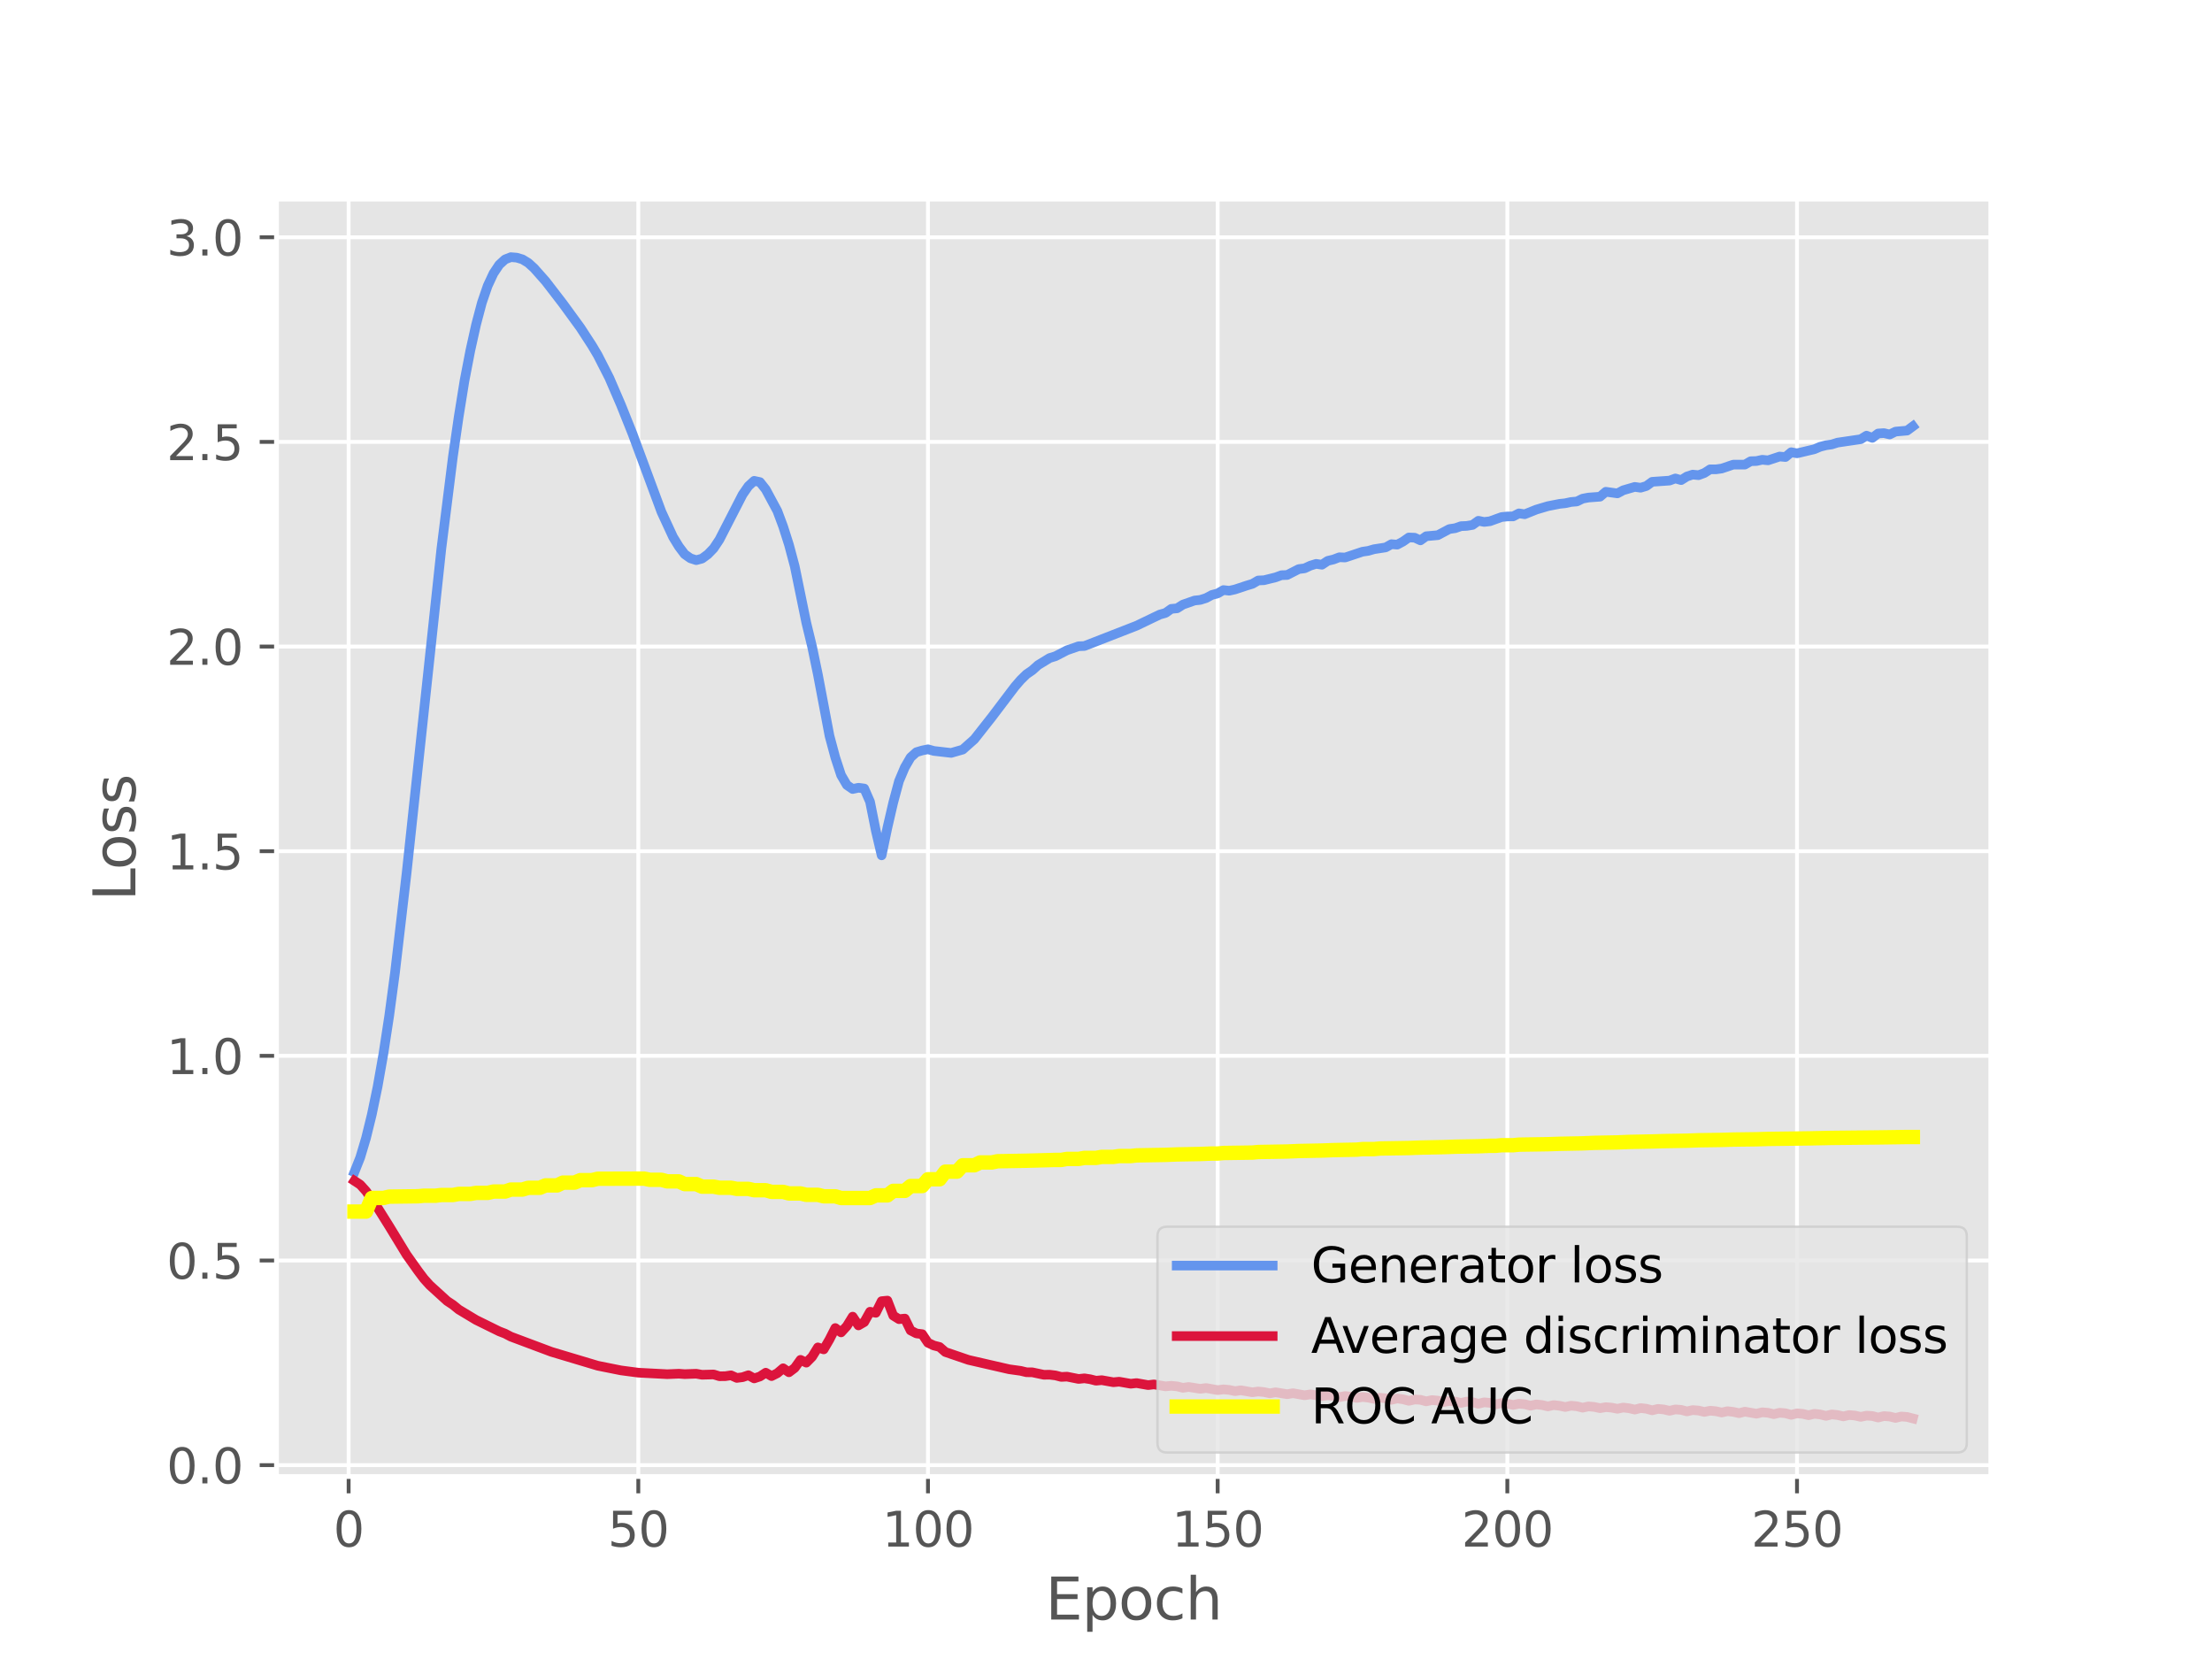 <?xml version="1.0" encoding="utf-8" standalone="no"?>
<!DOCTYPE svg PUBLIC "-//W3C//DTD SVG 1.1//EN"
  "http://www.w3.org/Graphics/SVG/1.1/DTD/svg11.dtd">
<svg xmlns:xlink="http://www.w3.org/1999/xlink" width="460.8pt" height="345.6pt" viewBox="0 0 460.8 345.6" xmlns="http://www.w3.org/2000/svg" version="1.1">
 <defs>
  <style type="text/css">*{stroke-linejoin: round; stroke-linecap: butt}</style>
 </defs>
 <g id="figure_1">
  <g id="patch_1">
   <path d="M 0 345.6 
L 460.8 345.6 
L 460.8 0 
L 0 0 
z
" style="fill: #ffffff"/>
  </g>
  <g id="axes_1">
   <g id="patch_2">
    <path d="M 57.6 307.584 
L 414.72 307.584 
L 414.72 41.472 
L 57.6 41.472 
z
" style="fill: #e5e5e5"/>
   </g>
   <g id="matplotlib.axis_1">
    <g id="xtick_1">
     <g id="line2d_1">
      <path d="M 72.626 307.584 
L 72.626 41.472 
" clip-path="url(#p7ffa94b5bb)" style="fill: none; stroke: #ffffff; stroke-width: 0.8; stroke-linecap: square"/>
     </g>
     <g id="line2d_2">
      <defs>
       <path id="mab9a158ca7" d="M 0 0 
L 0 3.5 
" style="stroke: #555555; stroke-width: 0.8"/>
      </defs>
      <g>
       <use xlink:href="#mab9a158ca7" x="72.626" y="307.584" style="fill: #555555; stroke: #555555; stroke-width: 0.8"/>
      </g>
     </g>
     <g id="text_1">
      <!-- 0 -->
      <g style="fill: #555555" transform="translate(69.445 322.182) scale(0.1 -0.1)">
       <defs>
        <path id="DejaVuSans-30" d="M 2034 4250 
Q 1547 4250 1301 3770 
Q 1056 3291 1056 2328 
Q 1056 1369 1301 889 
Q 1547 409 2034 409 
Q 2525 409 2770 889 
Q 3016 1369 3016 2328 
Q 3016 3291 2770 3770 
Q 2525 4250 2034 4250 
z
M 2034 4750 
Q 2819 4750 3233 4129 
Q 3647 3509 3647 2328 
Q 3647 1150 3233 529 
Q 2819 -91 2034 -91 
Q 1250 -91 836 529 
Q 422 1150 422 2328 
Q 422 3509 836 4129 
Q 1250 4750 2034 4750 
z
" transform="scale(0.016)"/>
       </defs>
       <use xlink:href="#DejaVuSans-30"/>
      </g>
     </g>
    </g>
    <g id="xtick_2">
     <g id="line2d_3">
      <path d="M 132.971 307.584 
L 132.971 41.472 
" clip-path="url(#p7ffa94b5bb)" style="fill: none; stroke: #ffffff; stroke-width: 0.8; stroke-linecap: square"/>
     </g>
     <g id="line2d_4">
      <g>
       <use xlink:href="#mab9a158ca7" x="132.971" y="307.584" style="fill: #555555; stroke: #555555; stroke-width: 0.8"/>
      </g>
     </g>
     <g id="text_2">
      <!-- 50 -->
      <g style="fill: #555555" transform="translate(126.608 322.182) scale(0.1 -0.1)">
       <defs>
        <path id="DejaVuSans-35" d="M 691 4666 
L 3169 4666 
L 3169 4134 
L 1269 4134 
L 1269 2991 
Q 1406 3038 1543 3061 
Q 1681 3084 1819 3084 
Q 2600 3084 3056 2656 
Q 3513 2228 3513 1497 
Q 3513 744 3044 326 
Q 2575 -91 1722 -91 
Q 1428 -91 1123 -41 
Q 819 9 494 109 
L 494 744 
Q 775 591 1075 516 
Q 1375 441 1709 441 
Q 2250 441 2565 725 
Q 2881 1009 2881 1497 
Q 2881 1984 2565 2268 
Q 2250 2553 1709 2553 
Q 1456 2553 1204 2497 
Q 953 2441 691 2322 
L 691 4666 
z
" transform="scale(0.016)"/>
       </defs>
       <use xlink:href="#DejaVuSans-35"/>
       <use xlink:href="#DejaVuSans-30" x="63.623"/>
      </g>
     </g>
    </g>
    <g id="xtick_3">
     <g id="line2d_5">
      <path d="M 193.315 307.584 
L 193.315 41.472 
" clip-path="url(#p7ffa94b5bb)" style="fill: none; stroke: #ffffff; stroke-width: 0.8; stroke-linecap: square"/>
     </g>
     <g id="line2d_6">
      <g>
       <use xlink:href="#mab9a158ca7" x="193.315" y="307.584" style="fill: #555555; stroke: #555555; stroke-width: 0.8"/>
      </g>
     </g>
     <g id="text_3">
      <!-- 100 -->
      <g style="fill: #555555" transform="translate(183.772 322.182) scale(0.1 -0.1)">
       <defs>
        <path id="DejaVuSans-31" d="M 794 531 
L 1825 531 
L 1825 4091 
L 703 3866 
L 703 4441 
L 1819 4666 
L 2450 4666 
L 2450 531 
L 3481 531 
L 3481 0 
L 794 0 
L 794 531 
z
" transform="scale(0.016)"/>
       </defs>
       <use xlink:href="#DejaVuSans-31"/>
       <use xlink:href="#DejaVuSans-30" x="63.623"/>
       <use xlink:href="#DejaVuSans-30" x="127.246"/>
      </g>
     </g>
    </g>
    <g id="xtick_4">
     <g id="line2d_7">
      <path d="M 253.66 307.584 
L 253.66 41.472 
" clip-path="url(#p7ffa94b5bb)" style="fill: none; stroke: #ffffff; stroke-width: 0.8; stroke-linecap: square"/>
     </g>
     <g id="line2d_8">
      <g>
       <use xlink:href="#mab9a158ca7" x="253.66" y="307.584" style="fill: #555555; stroke: #555555; stroke-width: 0.8"/>
      </g>
     </g>
     <g id="text_4">
      <!-- 150 -->
      <g style="fill: #555555" transform="translate(244.116 322.182) scale(0.1 -0.1)">
       <use xlink:href="#DejaVuSans-31"/>
       <use xlink:href="#DejaVuSans-35" x="63.623"/>
       <use xlink:href="#DejaVuSans-30" x="127.246"/>
      </g>
     </g>
    </g>
    <g id="xtick_5">
     <g id="line2d_9">
      <path d="M 314.005 307.584 
L 314.005 41.472 
" clip-path="url(#p7ffa94b5bb)" style="fill: none; stroke: #ffffff; stroke-width: 0.8; stroke-linecap: square"/>
     </g>
     <g id="line2d_10">
      <g>
       <use xlink:href="#mab9a158ca7" x="314.005" y="307.584" style="fill: #555555; stroke: #555555; stroke-width: 0.8"/>
      </g>
     </g>
     <g id="text_5">
      <!-- 200 -->
      <g style="fill: #555555" transform="translate(304.461 322.182) scale(0.1 -0.1)">
       <defs>
        <path id="DejaVuSans-32" d="M 1228 531 
L 3431 531 
L 3431 0 
L 469 0 
L 469 531 
Q 828 903 1448 1529 
Q 2069 2156 2228 2338 
Q 2531 2678 2651 2914 
Q 2772 3150 2772 3378 
Q 2772 3750 2511 3984 
Q 2250 4219 1831 4219 
Q 1534 4219 1204 4116 
Q 875 4013 500 3803 
L 500 4441 
Q 881 4594 1212 4672 
Q 1544 4750 1819 4750 
Q 2544 4750 2975 4387 
Q 3406 4025 3406 3419 
Q 3406 3131 3298 2873 
Q 3191 2616 2906 2266 
Q 2828 2175 2409 1742 
Q 1991 1309 1228 531 
z
" transform="scale(0.016)"/>
       </defs>
       <use xlink:href="#DejaVuSans-32"/>
       <use xlink:href="#DejaVuSans-30" x="63.623"/>
       <use xlink:href="#DejaVuSans-30" x="127.246"/>
      </g>
     </g>
    </g>
    <g id="xtick_6">
     <g id="line2d_11">
      <path d="M 374.349 307.584 
L 374.349 41.472 
" clip-path="url(#p7ffa94b5bb)" style="fill: none; stroke: #ffffff; stroke-width: 0.8; stroke-linecap: square"/>
     </g>
     <g id="line2d_12">
      <g>
       <use xlink:href="#mab9a158ca7" x="374.349" y="307.584" style="fill: #555555; stroke: #555555; stroke-width: 0.8"/>
      </g>
     </g>
     <g id="text_6">
      <!-- 250 -->
      <g style="fill: #555555" transform="translate(364.806 322.182) scale(0.1 -0.1)">
       <use xlink:href="#DejaVuSans-32"/>
       <use xlink:href="#DejaVuSans-35" x="63.623"/>
       <use xlink:href="#DejaVuSans-30" x="127.246"/>
      </g>
     </g>
    </g>
    <g id="text_7">
     <!-- Epoch -->
     <g style="fill: #555555" transform="translate(217.787 337.38) scale(0.12 -0.12)">
      <defs>
       <path id="DejaVuSans-45" d="M 628 4666 
L 3578 4666 
L 3578 4134 
L 1259 4134 
L 1259 2753 
L 3481 2753 
L 3481 2222 
L 1259 2222 
L 1259 531 
L 3634 531 
L 3634 0 
L 628 0 
L 628 4666 
z
" transform="scale(0.016)"/>
       <path id="DejaVuSans-70" d="M 1159 525 
L 1159 -1331 
L 581 -1331 
L 581 3500 
L 1159 3500 
L 1159 2969 
Q 1341 3281 1617 3432 
Q 1894 3584 2278 3584 
Q 2916 3584 3314 3078 
Q 3713 2572 3713 1747 
Q 3713 922 3314 415 
Q 2916 -91 2278 -91 
Q 1894 -91 1617 61 
Q 1341 213 1159 525 
z
M 3116 1747 
Q 3116 2381 2855 2742 
Q 2594 3103 2138 3103 
Q 1681 3103 1420 2742 
Q 1159 2381 1159 1747 
Q 1159 1113 1420 752 
Q 1681 391 2138 391 
Q 2594 391 2855 752 
Q 3116 1113 3116 1747 
z
" transform="scale(0.016)"/>
       <path id="DejaVuSans-6f" d="M 1959 3097 
Q 1497 3097 1228 2736 
Q 959 2375 959 1747 
Q 959 1119 1226 758 
Q 1494 397 1959 397 
Q 2419 397 2687 759 
Q 2956 1122 2956 1747 
Q 2956 2369 2687 2733 
Q 2419 3097 1959 3097 
z
M 1959 3584 
Q 2709 3584 3137 3096 
Q 3566 2609 3566 1747 
Q 3566 888 3137 398 
Q 2709 -91 1959 -91 
Q 1206 -91 779 398 
Q 353 888 353 1747 
Q 353 2609 779 3096 
Q 1206 3584 1959 3584 
z
" transform="scale(0.016)"/>
       <path id="DejaVuSans-63" d="M 3122 3366 
L 3122 2828 
Q 2878 2963 2633 3030 
Q 2388 3097 2138 3097 
Q 1578 3097 1268 2742 
Q 959 2388 959 1747 
Q 959 1106 1268 751 
Q 1578 397 2138 397 
Q 2388 397 2633 464 
Q 2878 531 3122 666 
L 3122 134 
Q 2881 22 2623 -34 
Q 2366 -91 2075 -91 
Q 1284 -91 818 406 
Q 353 903 353 1747 
Q 353 2603 823 3093 
Q 1294 3584 2113 3584 
Q 2378 3584 2631 3529 
Q 2884 3475 3122 3366 
z
" transform="scale(0.016)"/>
       <path id="DejaVuSans-68" d="M 3513 2113 
L 3513 0 
L 2938 0 
L 2938 2094 
Q 2938 2591 2744 2837 
Q 2550 3084 2163 3084 
Q 1697 3084 1428 2787 
Q 1159 2491 1159 1978 
L 1159 0 
L 581 0 
L 581 4863 
L 1159 4863 
L 1159 2956 
Q 1366 3272 1645 3428 
Q 1925 3584 2291 3584 
Q 2894 3584 3203 3211 
Q 3513 2838 3513 2113 
z
" transform="scale(0.016)"/>
      </defs>
      <use xlink:href="#DejaVuSans-45"/>
      <use xlink:href="#DejaVuSans-70" x="63.184"/>
      <use xlink:href="#DejaVuSans-6f" x="126.66"/>
      <use xlink:href="#DejaVuSans-63" x="187.842"/>
      <use xlink:href="#DejaVuSans-68" x="242.822"/>
     </g>
    </g>
   </g>
   <g id="matplotlib.axis_2">
    <g id="ytick_1">
     <g id="line2d_13">
      <path d="M 57.6 305.216 
L 414.72 305.216 
" clip-path="url(#p7ffa94b5bb)" style="fill: none; stroke: #ffffff; stroke-width: 0.8; stroke-linecap: square"/>
     </g>
     <g id="line2d_14">
      <defs>
       <path id="m2c8cd69703" d="M 0 0 
L -3.5 0 
" style="stroke: #555555; stroke-width: 0.8"/>
      </defs>
      <g>
       <use xlink:href="#m2c8cd69703" x="57.6" y="305.216" style="fill: #555555; stroke: #555555; stroke-width: 0.8"/>
      </g>
     </g>
     <g id="text_8">
      <!-- 0.0 -->
      <g style="fill: #555555" transform="translate(34.697 309.015) scale(0.1 -0.1)">
       <defs>
        <path id="DejaVuSans-2e" d="M 684 794 
L 1344 794 
L 1344 0 
L 684 0 
L 684 794 
z
" transform="scale(0.016)"/>
       </defs>
       <use xlink:href="#DejaVuSans-30"/>
       <use xlink:href="#DejaVuSans-2e" x="63.623"/>
       <use xlink:href="#DejaVuSans-30" x="95.41"/>
      </g>
     </g>
    </g>
    <g id="ytick_2">
     <g id="line2d_15">
      <path d="M 57.6 262.584 
L 414.72 262.584 
" clip-path="url(#p7ffa94b5bb)" style="fill: none; stroke: #ffffff; stroke-width: 0.8; stroke-linecap: square"/>
     </g>
     <g id="line2d_16">
      <g>
       <use xlink:href="#m2c8cd69703" x="57.6" y="262.584" style="fill: #555555; stroke: #555555; stroke-width: 0.8"/>
      </g>
     </g>
     <g id="text_9">
      <!-- 0.5 -->
      <g style="fill: #555555" transform="translate(34.697 266.383) scale(0.1 -0.1)">
       <use xlink:href="#DejaVuSans-30"/>
       <use xlink:href="#DejaVuSans-2e" x="63.623"/>
       <use xlink:href="#DejaVuSans-35" x="95.41"/>
      </g>
     </g>
    </g>
    <g id="ytick_3">
     <g id="line2d_17">
      <path d="M 57.6 219.952 
L 414.72 219.952 
" clip-path="url(#p7ffa94b5bb)" style="fill: none; stroke: #ffffff; stroke-width: 0.8; stroke-linecap: square"/>
     </g>
     <g id="line2d_18">
      <g>
       <use xlink:href="#m2c8cd69703" x="57.6" y="219.952" style="fill: #555555; stroke: #555555; stroke-width: 0.8"/>
      </g>
     </g>
     <g id="text_10">
      <!-- 1.0 -->
      <g style="fill: #555555" transform="translate(34.697 223.751) scale(0.1 -0.1)">
       <use xlink:href="#DejaVuSans-31"/>
       <use xlink:href="#DejaVuSans-2e" x="63.623"/>
       <use xlink:href="#DejaVuSans-30" x="95.41"/>
      </g>
     </g>
    </g>
    <g id="ytick_4">
     <g id="line2d_19">
      <path d="M 57.6 177.32 
L 414.72 177.32 
" clip-path="url(#p7ffa94b5bb)" style="fill: none; stroke: #ffffff; stroke-width: 0.8; stroke-linecap: square"/>
     </g>
     <g id="line2d_20">
      <g>
       <use xlink:href="#m2c8cd69703" x="57.6" y="177.32" style="fill: #555555; stroke: #555555; stroke-width: 0.8"/>
      </g>
     </g>
     <g id="text_11">
      <!-- 1.5 -->
      <g style="fill: #555555" transform="translate(34.697 181.119) scale(0.1 -0.1)">
       <use xlink:href="#DejaVuSans-31"/>
       <use xlink:href="#DejaVuSans-2e" x="63.623"/>
       <use xlink:href="#DejaVuSans-35" x="95.41"/>
      </g>
     </g>
    </g>
    <g id="ytick_5">
     <g id="line2d_21">
      <path d="M 57.6 134.688 
L 414.72 134.688 
" clip-path="url(#p7ffa94b5bb)" style="fill: none; stroke: #ffffff; stroke-width: 0.8; stroke-linecap: square"/>
     </g>
     <g id="line2d_22">
      <g>
       <use xlink:href="#m2c8cd69703" x="57.6" y="134.688" style="fill: #555555; stroke: #555555; stroke-width: 0.8"/>
      </g>
     </g>
     <g id="text_12">
      <!-- 2.0 -->
      <g style="fill: #555555" transform="translate(34.697 138.487) scale(0.1 -0.1)">
       <use xlink:href="#DejaVuSans-32"/>
       <use xlink:href="#DejaVuSans-2e" x="63.623"/>
       <use xlink:href="#DejaVuSans-30" x="95.41"/>
      </g>
     </g>
    </g>
    <g id="ytick_6">
     <g id="line2d_23">
      <path d="M 57.6 92.056 
L 414.72 92.056 
" clip-path="url(#p7ffa94b5bb)" style="fill: none; stroke: #ffffff; stroke-width: 0.8; stroke-linecap: square"/>
     </g>
     <g id="line2d_24">
      <g>
       <use xlink:href="#m2c8cd69703" x="57.6" y="92.056" style="fill: #555555; stroke: #555555; stroke-width: 0.8"/>
      </g>
     </g>
     <g id="text_13">
      <!-- 2.5 -->
      <g style="fill: #555555" transform="translate(34.697 95.855) scale(0.1 -0.1)">
       <use xlink:href="#DejaVuSans-32"/>
       <use xlink:href="#DejaVuSans-2e" x="63.623"/>
       <use xlink:href="#DejaVuSans-35" x="95.41"/>
      </g>
     </g>
    </g>
    <g id="ytick_7">
     <g id="line2d_25">
      <path d="M 57.6 49.424 
L 414.72 49.424 
" clip-path="url(#p7ffa94b5bb)" style="fill: none; stroke: #ffffff; stroke-width: 0.8; stroke-linecap: square"/>
     </g>
     <g id="line2d_26">
      <g>
       <use xlink:href="#m2c8cd69703" x="57.6" y="49.424" style="fill: #555555; stroke: #555555; stroke-width: 0.8"/>
      </g>
     </g>
     <g id="text_14">
      <!-- 3.0 -->
      <g style="fill: #555555" transform="translate(34.697 53.223) scale(0.1 -0.1)">
       <defs>
        <path id="DejaVuSans-33" d="M 2597 2516 
Q 3050 2419 3304 2112 
Q 3559 1806 3559 1356 
Q 3559 666 3084 287 
Q 2609 -91 1734 -91 
Q 1441 -91 1130 -33 
Q 819 25 488 141 
L 488 750 
Q 750 597 1062 519 
Q 1375 441 1716 441 
Q 2309 441 2620 675 
Q 2931 909 2931 1356 
Q 2931 1769 2642 2001 
Q 2353 2234 1838 2234 
L 1294 2234 
L 1294 2753 
L 1863 2753 
Q 2328 2753 2575 2939 
Q 2822 3125 2822 3475 
Q 2822 3834 2567 4026 
Q 2313 4219 1838 4219 
Q 1578 4219 1281 4162 
Q 984 4106 628 3988 
L 628 4550 
Q 988 4650 1302 4700 
Q 1616 4750 1894 4750 
Q 2613 4750 3031 4423 
Q 3450 4097 3450 3541 
Q 3450 3153 3228 2886 
Q 3006 2619 2597 2516 
z
" transform="scale(0.016)"/>
       </defs>
       <use xlink:href="#DejaVuSans-33"/>
       <use xlink:href="#DejaVuSans-2e" x="63.623"/>
       <use xlink:href="#DejaVuSans-30" x="95.41"/>
      </g>
     </g>
    </g>
    <g id="text_15">
     <!-- Loss -->
     <g style="fill: #555555" transform="translate(28.201 187.689) rotate(-90) scale(0.12 -0.12)">
      <defs>
       <path id="DejaVuSans-4c" d="M 628 4666 
L 1259 4666 
L 1259 531 
L 3531 531 
L 3531 0 
L 628 0 
L 628 4666 
z
" transform="scale(0.016)"/>
       <path id="DejaVuSans-73" d="M 2834 3397 
L 2834 2853 
Q 2591 2978 2328 3040 
Q 2066 3103 1784 3103 
Q 1356 3103 1142 2972 
Q 928 2841 928 2578 
Q 928 2378 1081 2264 
Q 1234 2150 1697 2047 
L 1894 2003 
Q 2506 1872 2764 1633 
Q 3022 1394 3022 966 
Q 3022 478 2636 193 
Q 2250 -91 1575 -91 
Q 1294 -91 989 -36 
Q 684 19 347 128 
L 347 722 
Q 666 556 975 473 
Q 1284 391 1588 391 
Q 1994 391 2212 530 
Q 2431 669 2431 922 
Q 2431 1156 2273 1281 
Q 2116 1406 1581 1522 
L 1381 1569 
Q 847 1681 609 1914 
Q 372 2147 372 2553 
Q 372 3047 722 3315 
Q 1072 3584 1716 3584 
Q 2034 3584 2315 3537 
Q 2597 3491 2834 3397 
z
" transform="scale(0.016)"/>
      </defs>
      <use xlink:href="#DejaVuSans-4c"/>
      <use xlink:href="#DejaVuSans-6f" x="53.963"/>
      <use xlink:href="#DejaVuSans-73" x="115.145"/>
      <use xlink:href="#DejaVuSans-73" x="167.244"/>
     </g>
    </g>
   </g>
   <g id="line2d_27">
    <path d="M 73.833 244.163 
L 75.04 241.132 
L 76.247 237.087 
L 77.453 232.182 
L 78.66 226.381 
L 79.867 219.547 
L 81.074 211.654 
L 82.281 202.654 
L 84.695 181.952 
L 91.936 114.357 
L 94.35 95.121 
L 95.557 86.808 
L 96.764 79.315 
L 97.971 73.047 
L 99.178 67.62 
L 100.384 63.065 
L 101.591 59.544 
L 102.798 56.954 
L 104.005 55.143 
L 105.212 54.04 
L 106.419 53.568 
L 107.626 53.667 
L 108.833 54.026 
L 110.04 54.762 
L 111.246 55.855 
L 113.66 58.576 
L 117.281 63.283 
L 120.902 68.25 
L 123.315 71.961 
L 124.522 73.991 
L 126.936 78.728 
L 129.35 84.331 
L 131.764 90.367 
L 137.798 106.654 
L 140.212 111.874 
L 141.419 113.847 
L 142.626 115.453 
L 143.833 116.305 
L 145.039 116.691 
L 146.246 116.367 
L 147.453 115.481 
L 148.66 114.234 
L 149.867 112.418 
L 154.695 103.023 
L 155.902 101.278 
L 157.108 100.166 
L 158.315 100.428 
L 159.522 101.963 
L 161.936 106.447 
L 163.143 109.679 
L 164.35 113.461 
L 165.557 117.971 
L 167.97 129.735 
L 169.177 134.726 
L 170.384 140.535 
L 172.798 153.284 
L 174.005 157.783 
L 175.212 161.473 
L 176.419 163.535 
L 177.626 164.369 
L 178.833 164.101 
L 180.039 164.263 
L 181.246 167.023 
L 182.453 173.06 
L 183.66 178.184 
L 184.867 172.407 
L 186.074 167.203 
L 187.281 162.713 
L 188.488 159.857 
L 189.695 157.781 
L 190.901 156.695 
L 192.108 156.334 
L 193.315 156.088 
L 194.522 156.431 
L 198.143 156.846 
L 200.557 156.151 
L 202.97 154.008 
L 206.591 149.41 
L 211.419 143.042 
L 212.626 141.645 
L 213.832 140.465 
L 215.039 139.634 
L 216.246 138.553 
L 218.66 137.077 
L 219.867 136.705 
L 222.281 135.46 
L 224.695 134.624 
L 225.901 134.577 
L 236.763 130.346 
L 241.591 128.029 
L 242.798 127.687 
L 244.005 126.836 
L 245.212 126.724 
L 246.419 125.953 
L 248.832 125.103 
L 250.039 124.972 
L 251.246 124.59 
L 252.453 123.937 
L 253.66 123.619 
L 254.867 122.921 
L 256.074 123.062 
L 257.281 122.789 
L 259.694 121.987 
L 260.901 121.625 
L 262.108 120.921 
L 263.315 120.87 
L 265.729 120.273 
L 266.936 119.826 
L 268.143 119.78 
L 270.556 118.55 
L 271.763 118.396 
L 272.97 117.836 
L 274.177 117.462 
L 275.384 117.642 
L 276.591 116.834 
L 277.798 116.548 
L 279.005 116.088 
L 280.212 116.14 
L 283.832 114.933 
L 285.039 114.755 
L 286.246 114.407 
L 288.66 114.036 
L 289.867 113.363 
L 291.074 113.458 
L 292.281 112.811 
L 293.487 111.964 
L 294.694 112.011 
L 295.901 112.57 
L 297.108 111.705 
L 299.522 111.489 
L 301.936 110.208 
L 303.143 110.033 
L 304.35 109.608 
L 305.556 109.554 
L 306.763 109.352 
L 307.97 108.485 
L 309.177 108.731 
L 310.384 108.586 
L 312.798 107.713 
L 314.005 107.586 
L 315.212 107.575 
L 316.418 106.943 
L 317.625 107.126 
L 320.039 106.158 
L 322.453 105.441 
L 324.867 104.965 
L 326.074 104.834 
L 327.281 104.572 
L 328.487 104.469 
L 329.694 103.877 
L 330.901 103.65 
L 333.315 103.469 
L 334.522 102.444 
L 336.936 102.782 
L 338.143 102.133 
L 340.556 101.43 
L 341.763 101.603 
L 342.97 101.246 
L 344.177 100.368 
L 347.798 100.116 
L 349.005 99.669 
L 350.212 100.017 
L 351.418 99.26 
L 352.625 98.867 
L 353.832 98.99 
L 355.039 98.545 
L 356.246 97.768 
L 357.453 97.773 
L 358.66 97.605 
L 361.074 96.788 
L 363.487 96.785 
L 364.694 96.081 
L 365.901 96.041 
L 367.108 95.776 
L 368.315 95.9 
L 370.729 95.101 
L 371.936 95.21 
L 373.142 94.205 
L 374.349 94.439 
L 377.97 93.579 
L 379.177 93.066 
L 380.384 92.759 
L 381.591 92.584 
L 382.798 92.203 
L 387.625 91.496 
L 388.832 90.753 
L 390.039 91.217 
L 391.246 90.305 
L 392.453 90.226 
L 393.66 90.513 
L 394.867 89.91 
L 397.28 89.702 
L 398.487 88.808 
L 398.487 88.808 
" clip-path="url(#p7ffa94b5bb)" style="fill: none; stroke: #6495ed; stroke-width: 2; stroke-linecap: square"/>
   </g>
   <g id="line2d_28">
    <path d="M 73.833 245.996 
L 75.04 246.787 
L 76.247 248.126 
L 78.66 251.58 
L 81.074 255.438 
L 84.695 261.378 
L 87.109 264.779 
L 88.315 266.38 
L 89.522 267.722 
L 93.143 271.017 
L 94.35 271.814 
L 95.557 272.795 
L 99.178 274.973 
L 104.005 277.349 
L 105.212 277.815 
L 106.419 278.448 
L 114.867 281.614 
L 124.522 284.507 
L 129.35 285.476 
L 132.971 285.954 
L 139.005 286.27 
L 141.419 286.168 
L 142.626 286.258 
L 145.039 286.173 
L 146.246 286.388 
L 148.66 286.324 
L 149.867 286.695 
L 151.074 286.687 
L 152.281 286.503 
L 153.488 287.046 
L 154.695 286.894 
L 155.902 286.481 
L 157.108 287.148 
L 158.315 286.746 
L 159.522 285.959 
L 160.729 286.668 
L 161.936 286.062 
L 163.143 285.034 
L 164.35 285.873 
L 165.557 284.966 
L 166.764 283.282 
L 167.97 283.869 
L 169.177 282.644 
L 170.384 280.688 
L 171.591 281.102 
L 172.798 279.031 
L 174.005 276.655 
L 175.212 277.56 
L 176.419 276.241 
L 177.626 274.279 
L 178.833 276.109 
L 180.039 275.416 
L 181.246 273.259 
L 182.453 273.484 
L 183.66 271.057 
L 184.867 270.939 
L 186.074 274.058 
L 187.281 274.808 
L 188.488 274.681 
L 189.695 277.155 
L 190.901 277.777 
L 192.108 277.931 
L 193.315 279.722 
L 194.522 280.289 
L 195.729 280.596 
L 196.936 281.65 
L 201.764 283.299 
L 210.212 285.238 
L 212.626 285.574 
L 213.832 285.865 
L 215.039 285.878 
L 217.453 286.391 
L 218.66 286.376 
L 219.867 286.524 
L 221.074 286.836 
L 222.281 286.778 
L 224.695 287.262 
L 225.901 287.131 
L 227.108 287.319 
L 228.315 287.627 
L 229.522 287.514 
L 231.936 287.945 
L 233.143 287.835 
L 235.557 288.258 
L 236.763 288.12 
L 239.177 288.543 
L 240.384 288.396 
L 242.798 288.802 
L 244.005 288.686 
L 245.212 288.805 
L 246.419 289.106 
L 247.625 288.934 
L 250.039 289.317 
L 251.246 289.149 
L 253.66 289.59 
L 254.867 289.433 
L 256.074 289.544 
L 257.281 289.805 
L 258.488 289.618 
L 260.901 290.041 
L 262.108 289.872 
L 263.315 289.995 
L 264.522 290.257 
L 265.729 290.041 
L 268.143 290.437 
L 269.35 290.232 
L 271.763 290.661 
L 272.97 290.47 
L 275.384 290.834 
L 276.591 290.661 
L 277.798 290.785 
L 279.005 291.067 
L 280.212 290.815 
L 281.419 290.952 
L 282.625 291.218 
L 283.832 291.018 
L 285.039 291.152 
L 286.246 291.412 
L 287.453 291.172 
L 288.66 291.297 
L 289.867 291.602 
L 291.074 291.327 
L 292.281 291.497 
L 293.487 291.818 
L 294.694 291.546 
L 295.901 291.604 
L 297.108 291.928 
L 298.315 291.658 
L 299.522 291.779 
L 300.729 292.063 
L 301.936 291.841 
L 303.143 291.974 
L 304.35 292.263 
L 305.556 291.975 
L 306.763 292.1 
L 307.97 292.434 
L 309.177 292.126 
L 310.384 292.243 
L 311.591 292.548 
L 312.798 292.299 
L 314.005 292.419 
L 315.212 292.677 
L 316.418 292.424 
L 317.625 292.531 
L 318.832 292.831 
L 320.039 292.567 
L 321.246 292.695 
L 322.453 292.981 
L 323.66 292.705 
L 324.867 292.846 
L 326.074 293.105 
L 327.281 292.834 
L 328.487 292.951 
L 329.694 293.247 
L 330.901 292.982 
L 332.108 293.085 
L 333.315 293.35 
L 334.522 293.137 
L 335.729 293.238 
L 336.936 293.478 
L 338.143 293.217 
L 339.349 293.36 
L 340.556 293.642 
L 341.763 293.328 
L 342.97 293.463 
L 344.177 293.796 
L 345.384 293.495 
L 346.591 293.613 
L 347.798 293.893 
L 349.005 293.607 
L 350.212 293.701 
L 351.418 294.021 
L 352.625 293.744 
L 353.832 293.841 
L 355.039 294.13 
L 356.246 293.876 
L 357.453 293.984 
L 358.66 294.256 
L 359.867 293.977 
L 361.074 294.123 
L 362.28 294.389 
L 363.487 294.075 
L 365.901 294.502 
L 367.108 294.209 
L 368.315 294.309 
L 369.522 294.598 
L 370.729 294.299 
L 371.936 294.409 
L 373.142 294.737 
L 374.349 294.427 
L 375.556 294.535 
L 376.763 294.819 
L 377.97 294.519 
L 379.177 294.654 
L 380.384 294.952 
L 381.591 294.649 
L 382.798 294.778 
L 384.005 295.062 
L 385.211 294.776 
L 386.418 294.885 
L 387.625 295.159 
L 388.832 294.906 
L 390.039 294.979 
L 391.246 295.298 
L 392.453 294.999 
L 393.66 295.086 
L 394.867 295.381 
L 396.073 295.084 
L 397.28 295.176 
L 398.487 295.488 
L 398.487 295.488 
" clip-path="url(#p7ffa94b5bb)" style="fill: none; stroke: #dc143c; stroke-width: 2; stroke-linecap: square"/>
   </g>
   <g id="line2d_29">
    <path d="M 73.833 252.4 
L 76.247 252.4 
L 77.453 249.56 
L 79.867 249.56 
L 81.074 249.28 
L 87.109 249.202 
L 88.315 249.087 
L 90.729 249.087 
L 91.936 248.942 
L 94.35 248.942 
L 95.557 248.715 
L 97.971 248.715 
L 99.178 248.502 
L 101.591 248.502 
L 102.798 248.22 
L 105.212 248.22 
L 106.419 247.81 
L 108.833 247.81 
L 110.04 247.44 
L 112.453 247.44 
L 113.66 246.937 
L 116.074 246.937 
L 117.281 246.358 
L 119.695 246.358 
L 120.902 245.85 
L 123.315 245.85 
L 124.522 245.555 
L 134.177 245.526 
L 135.384 245.776 
L 137.798 245.776 
L 139.005 246.109 
L 141.419 246.109 
L 142.626 246.667 
L 145.039 246.667 
L 146.246 247.2 
L 148.66 247.2 
L 149.867 247.432 
L 152.281 247.432 
L 153.488 247.666 
L 155.902 247.666 
L 157.108 247.949 
L 159.522 247.949 
L 160.729 248.292 
L 163.143 248.292 
L 164.35 248.617 
L 166.764 248.617 
L 167.97 248.907 
L 170.384 248.907 
L 171.591 249.213 
L 174.005 249.213 
L 175.212 249.573 
L 181.246 249.566 
L 182.453 249.02 
L 184.867 249.02 
L 186.074 248.081 
L 188.488 248.081 
L 189.695 247.071 
L 192.108 247.071 
L 193.315 245.663 
L 195.729 245.663 
L 196.936 244.074 
L 199.35 244.074 
L 200.557 242.75 
L 202.97 242.75 
L 204.177 242.163 
L 206.591 242.163 
L 207.798 241.909 
L 213.832 241.802 
L 219.867 241.637 
L 221.074 241.637 
L 222.281 241.424 
L 224.695 241.424 
L 225.901 241.213 
L 228.315 241.213 
L 229.522 241 
L 231.936 241 
L 233.143 240.826 
L 235.557 240.826 
L 236.763 240.687 
L 242.798 240.581 
L 245.212 240.488 
L 250.039 240.397 
L 252.453 240.302 
L 253.66 240.302 
L 254.867 240.19 
L 260.901 240.102 
L 262.108 239.986 
L 268.143 239.88 
L 270.556 239.777 
L 275.384 239.681 
L 277.798 239.589 
L 282.625 239.493 
L 283.832 239.376 
L 286.246 239.376 
L 287.453 239.256 
L 293.487 239.156 
L 295.901 239.064 
L 300.729 238.964 
L 303.143 238.878 
L 307.97 238.789 
L 310.384 238.689 
L 311.591 238.689 
L 312.798 238.573 
L 315.212 238.573 
L 316.418 238.452 
L 322.453 238.358 
L 324.867 238.275 
L 329.694 238.182 
L 332.108 238.077 
L 336.936 237.986 
L 339.349 237.883 
L 344.177 237.785 
L 346.591 237.712 
L 351.418 237.629 
L 353.832 237.539 
L 358.66 237.467 
L 361.074 237.394 
L 365.901 237.33 
L 368.315 237.259 
L 376.763 237.148 
L 381.591 237.047 
L 391.246 236.948 
L 397.28 236.861 
L 398.487 236.861 
L 398.487 236.861 
" clip-path="url(#p7ffa94b5bb)" style="fill: none; stroke: #ffff00; stroke-width: 3; stroke-linecap: square"/>
   </g>
   <g id="patch_3">
    <path d="M 57.6 307.584 
L 57.6 41.472 
" style="fill: none; stroke: #ffffff; stroke-linejoin: miter; stroke-linecap: square"/>
   </g>
   <g id="patch_4">
    <path d="M 414.72 307.584 
L 414.72 41.472 
" style="fill: none; stroke: #ffffff; stroke-linejoin: miter; stroke-linecap: square"/>
   </g>
   <g id="patch_5">
    <path d="M 57.6 307.584 
L 414.72 307.584 
" style="fill: none; stroke: #ffffff; stroke-linejoin: miter; stroke-linecap: square"/>
   </g>
   <g id="patch_6">
    <path d="M 57.6 41.472 
L 414.72 41.472 
" style="fill: none; stroke: #ffffff; stroke-linejoin: miter; stroke-linecap: square"/>
   </g>
   <g id="legend_1">
    <g id="patch_7">
     <path d="M 243.125 302.584 
L 407.72 302.584 
Q 409.72 302.584 409.72 300.584 
L 409.72 257.55 
Q 409.72 255.55 407.72 255.55 
L 243.125 255.55 
Q 241.125 255.55 241.125 257.55 
L 241.125 300.584 
Q 241.125 302.584 243.125 302.584 
z
" style="fill: #e5e5e5; opacity: 0.8; stroke: #cccccc; stroke-width: 0.5; stroke-linejoin: miter"/>
    </g>
    <g id="line2d_30">
     <path d="M 245.125 263.648 
L 255.125 263.648 
L 265.125 263.648 
" style="fill: none; stroke: #6495ed; stroke-width: 2; stroke-linecap: square"/>
    </g>
    <g id="text_16">
     <!-- Generator loss -->
     <g transform="translate(273.125 267.148) scale(0.1 -0.1)">
      <defs>
       <path id="DejaVuSans-47" d="M 3809 666 
L 3809 1919 
L 2778 1919 
L 2778 2438 
L 4434 2438 
L 4434 434 
Q 4069 175 3628 42 
Q 3188 -91 2688 -91 
Q 1594 -91 976 548 
Q 359 1188 359 2328 
Q 359 3472 976 4111 
Q 1594 4750 2688 4750 
Q 3144 4750 3555 4637 
Q 3966 4525 4313 4306 
L 4313 3634 
Q 3963 3931 3569 4081 
Q 3175 4231 2741 4231 
Q 1884 4231 1454 3753 
Q 1025 3275 1025 2328 
Q 1025 1384 1454 906 
Q 1884 428 2741 428 
Q 3075 428 3337 486 
Q 3600 544 3809 666 
z
" transform="scale(0.016)"/>
       <path id="DejaVuSans-65" d="M 3597 1894 
L 3597 1613 
L 953 1613 
Q 991 1019 1311 708 
Q 1631 397 2203 397 
Q 2534 397 2845 478 
Q 3156 559 3463 722 
L 3463 178 
Q 3153 47 2828 -22 
Q 2503 -91 2169 -91 
Q 1331 -91 842 396 
Q 353 884 353 1716 
Q 353 2575 817 3079 
Q 1281 3584 2069 3584 
Q 2775 3584 3186 3129 
Q 3597 2675 3597 1894 
z
M 3022 2063 
Q 3016 2534 2758 2815 
Q 2500 3097 2075 3097 
Q 1594 3097 1305 2825 
Q 1016 2553 972 2059 
L 3022 2063 
z
" transform="scale(0.016)"/>
       <path id="DejaVuSans-6e" d="M 3513 2113 
L 3513 0 
L 2938 0 
L 2938 2094 
Q 2938 2591 2744 2837 
Q 2550 3084 2163 3084 
Q 1697 3084 1428 2787 
Q 1159 2491 1159 1978 
L 1159 0 
L 581 0 
L 581 3500 
L 1159 3500 
L 1159 2956 
Q 1366 3272 1645 3428 
Q 1925 3584 2291 3584 
Q 2894 3584 3203 3211 
Q 3513 2838 3513 2113 
z
" transform="scale(0.016)"/>
       <path id="DejaVuSans-72" d="M 2631 2963 
Q 2534 3019 2420 3045 
Q 2306 3072 2169 3072 
Q 1681 3072 1420 2755 
Q 1159 2438 1159 1844 
L 1159 0 
L 581 0 
L 581 3500 
L 1159 3500 
L 1159 2956 
Q 1341 3275 1631 3429 
Q 1922 3584 2338 3584 
Q 2397 3584 2469 3576 
Q 2541 3569 2628 3553 
L 2631 2963 
z
" transform="scale(0.016)"/>
       <path id="DejaVuSans-61" d="M 2194 1759 
Q 1497 1759 1228 1600 
Q 959 1441 959 1056 
Q 959 750 1161 570 
Q 1363 391 1709 391 
Q 2188 391 2477 730 
Q 2766 1069 2766 1631 
L 2766 1759 
L 2194 1759 
z
M 3341 1997 
L 3341 0 
L 2766 0 
L 2766 531 
Q 2569 213 2275 61 
Q 1981 -91 1556 -91 
Q 1019 -91 701 211 
Q 384 513 384 1019 
Q 384 1609 779 1909 
Q 1175 2209 1959 2209 
L 2766 2209 
L 2766 2266 
Q 2766 2663 2505 2880 
Q 2244 3097 1772 3097 
Q 1472 3097 1187 3025 
Q 903 2953 641 2809 
L 641 3341 
Q 956 3463 1253 3523 
Q 1550 3584 1831 3584 
Q 2591 3584 2966 3190 
Q 3341 2797 3341 1997 
z
" transform="scale(0.016)"/>
       <path id="DejaVuSans-74" d="M 1172 4494 
L 1172 3500 
L 2356 3500 
L 2356 3053 
L 1172 3053 
L 1172 1153 
Q 1172 725 1289 603 
Q 1406 481 1766 481 
L 2356 481 
L 2356 0 
L 1766 0 
Q 1100 0 847 248 
Q 594 497 594 1153 
L 594 3053 
L 172 3053 
L 172 3500 
L 594 3500 
L 594 4494 
L 1172 4494 
z
" transform="scale(0.016)"/>
       <path id="DejaVuSans-20" transform="scale(0.016)"/>
       <path id="DejaVuSans-6c" d="M 603 4863 
L 1178 4863 
L 1178 0 
L 603 0 
L 603 4863 
z
" transform="scale(0.016)"/>
      </defs>
      <use xlink:href="#DejaVuSans-47"/>
      <use xlink:href="#DejaVuSans-65" x="77.49"/>
      <use xlink:href="#DejaVuSans-6e" x="139.014"/>
      <use xlink:href="#DejaVuSans-65" x="202.393"/>
      <use xlink:href="#DejaVuSans-72" x="263.916"/>
      <use xlink:href="#DejaVuSans-61" x="305.029"/>
      <use xlink:href="#DejaVuSans-74" x="366.309"/>
      <use xlink:href="#DejaVuSans-6f" x="405.518"/>
      <use xlink:href="#DejaVuSans-72" x="466.699"/>
      <use xlink:href="#DejaVuSans-20" x="507.812"/>
      <use xlink:href="#DejaVuSans-6c" x="539.6"/>
      <use xlink:href="#DejaVuSans-6f" x="567.383"/>
      <use xlink:href="#DejaVuSans-73" x="628.564"/>
      <use xlink:href="#DejaVuSans-73" x="680.664"/>
     </g>
    </g>
    <g id="line2d_31">
     <path d="M 245.125 278.326 
L 255.125 278.326 
L 265.125 278.326 
" style="fill: none; stroke: #dc143c; stroke-width: 2; stroke-linecap: square"/>
    </g>
    <g id="text_17">
     <!-- Average discriminator loss -->
     <g transform="translate(273.125 281.826) scale(0.1 -0.1)">
      <defs>
       <path id="DejaVuSans-41" d="M 2188 4044 
L 1331 1722 
L 3047 1722 
L 2188 4044 
z
M 1831 4666 
L 2547 4666 
L 4325 0 
L 3669 0 
L 3244 1197 
L 1141 1197 
L 716 0 
L 50 0 
L 1831 4666 
z
" transform="scale(0.016)"/>
       <path id="DejaVuSans-76" d="M 191 3500 
L 800 3500 
L 1894 563 
L 2988 3500 
L 3597 3500 
L 2284 0 
L 1503 0 
L 191 3500 
z
" transform="scale(0.016)"/>
       <path id="DejaVuSans-67" d="M 2906 1791 
Q 2906 2416 2648 2759 
Q 2391 3103 1925 3103 
Q 1463 3103 1205 2759 
Q 947 2416 947 1791 
Q 947 1169 1205 825 
Q 1463 481 1925 481 
Q 2391 481 2648 825 
Q 2906 1169 2906 1791 
z
M 3481 434 
Q 3481 -459 3084 -895 
Q 2688 -1331 1869 -1331 
Q 1566 -1331 1297 -1286 
Q 1028 -1241 775 -1147 
L 775 -588 
Q 1028 -725 1275 -790 
Q 1522 -856 1778 -856 
Q 2344 -856 2625 -561 
Q 2906 -266 2906 331 
L 2906 616 
Q 2728 306 2450 153 
Q 2172 0 1784 0 
Q 1141 0 747 490 
Q 353 981 353 1791 
Q 353 2603 747 3093 
Q 1141 3584 1784 3584 
Q 2172 3584 2450 3431 
Q 2728 3278 2906 2969 
L 2906 3500 
L 3481 3500 
L 3481 434 
z
" transform="scale(0.016)"/>
       <path id="DejaVuSans-64" d="M 2906 2969 
L 2906 4863 
L 3481 4863 
L 3481 0 
L 2906 0 
L 2906 525 
Q 2725 213 2448 61 
Q 2172 -91 1784 -91 
Q 1150 -91 751 415 
Q 353 922 353 1747 
Q 353 2572 751 3078 
Q 1150 3584 1784 3584 
Q 2172 3584 2448 3432 
Q 2725 3281 2906 2969 
z
M 947 1747 
Q 947 1113 1208 752 
Q 1469 391 1925 391 
Q 2381 391 2643 752 
Q 2906 1113 2906 1747 
Q 2906 2381 2643 2742 
Q 2381 3103 1925 3103 
Q 1469 3103 1208 2742 
Q 947 2381 947 1747 
z
" transform="scale(0.016)"/>
       <path id="DejaVuSans-69" d="M 603 3500 
L 1178 3500 
L 1178 0 
L 603 0 
L 603 3500 
z
M 603 4863 
L 1178 4863 
L 1178 4134 
L 603 4134 
L 603 4863 
z
" transform="scale(0.016)"/>
       <path id="DejaVuSans-6d" d="M 3328 2828 
Q 3544 3216 3844 3400 
Q 4144 3584 4550 3584 
Q 5097 3584 5394 3201 
Q 5691 2819 5691 2113 
L 5691 0 
L 5113 0 
L 5113 2094 
Q 5113 2597 4934 2840 
Q 4756 3084 4391 3084 
Q 3944 3084 3684 2787 
Q 3425 2491 3425 1978 
L 3425 0 
L 2847 0 
L 2847 2094 
Q 2847 2600 2669 2842 
Q 2491 3084 2119 3084 
Q 1678 3084 1418 2786 
Q 1159 2488 1159 1978 
L 1159 0 
L 581 0 
L 581 3500 
L 1159 3500 
L 1159 2956 
Q 1356 3278 1631 3431 
Q 1906 3584 2284 3584 
Q 2666 3584 2933 3390 
Q 3200 3197 3328 2828 
z
" transform="scale(0.016)"/>
      </defs>
      <use xlink:href="#DejaVuSans-41"/>
      <use xlink:href="#DejaVuSans-76" x="62.533"/>
      <use xlink:href="#DejaVuSans-65" x="121.713"/>
      <use xlink:href="#DejaVuSans-72" x="183.236"/>
      <use xlink:href="#DejaVuSans-61" x="224.35"/>
      <use xlink:href="#DejaVuSans-67" x="285.629"/>
      <use xlink:href="#DejaVuSans-65" x="349.105"/>
      <use xlink:href="#DejaVuSans-20" x="410.629"/>
      <use xlink:href="#DejaVuSans-64" x="442.416"/>
      <use xlink:href="#DejaVuSans-69" x="505.893"/>
      <use xlink:href="#DejaVuSans-73" x="533.676"/>
      <use xlink:href="#DejaVuSans-63" x="585.775"/>
      <use xlink:href="#DejaVuSans-72" x="640.756"/>
      <use xlink:href="#DejaVuSans-69" x="681.869"/>
      <use xlink:href="#DejaVuSans-6d" x="709.652"/>
      <use xlink:href="#DejaVuSans-69" x="807.064"/>
      <use xlink:href="#DejaVuSans-6e" x="834.848"/>
      <use xlink:href="#DejaVuSans-61" x="898.227"/>
      <use xlink:href="#DejaVuSans-74" x="959.506"/>
      <use xlink:href="#DejaVuSans-6f" x="998.715"/>
      <use xlink:href="#DejaVuSans-72" x="1059.896"/>
      <use xlink:href="#DejaVuSans-20" x="1101.01"/>
      <use xlink:href="#DejaVuSans-6c" x="1132.797"/>
      <use xlink:href="#DejaVuSans-6f" x="1160.58"/>
      <use xlink:href="#DejaVuSans-73" x="1221.762"/>
      <use xlink:href="#DejaVuSans-73" x="1273.861"/>
     </g>
    </g>
    <g id="line2d_32">
     <path d="M 245.125 293.004 
L 255.125 293.004 
L 265.125 293.004 
" style="fill: none; stroke: #ffff00; stroke-width: 3; stroke-linecap: square"/>
    </g>
    <g id="text_18">
     <!-- ROC AUC -->
     <g transform="translate(273.125 296.504) scale(0.1 -0.1)">
      <defs>
       <path id="DejaVuSans-52" d="M 2841 2188 
Q 3044 2119 3236 1894 
Q 3428 1669 3622 1275 
L 4263 0 
L 3584 0 
L 2988 1197 
Q 2756 1666 2539 1819 
Q 2322 1972 1947 1972 
L 1259 1972 
L 1259 0 
L 628 0 
L 628 4666 
L 2053 4666 
Q 2853 4666 3247 4331 
Q 3641 3997 3641 3322 
Q 3641 2881 3436 2590 
Q 3231 2300 2841 2188 
z
M 1259 4147 
L 1259 2491 
L 2053 2491 
Q 2509 2491 2742 2702 
Q 2975 2913 2975 3322 
Q 2975 3731 2742 3939 
Q 2509 4147 2053 4147 
L 1259 4147 
z
" transform="scale(0.016)"/>
       <path id="DejaVuSans-4f" d="M 2522 4238 
Q 1834 4238 1429 3725 
Q 1025 3213 1025 2328 
Q 1025 1447 1429 934 
Q 1834 422 2522 422 
Q 3209 422 3611 934 
Q 4013 1447 4013 2328 
Q 4013 3213 3611 3725 
Q 3209 4238 2522 4238 
z
M 2522 4750 
Q 3503 4750 4090 4092 
Q 4678 3434 4678 2328 
Q 4678 1225 4090 567 
Q 3503 -91 2522 -91 
Q 1538 -91 948 565 
Q 359 1222 359 2328 
Q 359 3434 948 4092 
Q 1538 4750 2522 4750 
z
" transform="scale(0.016)"/>
       <path id="DejaVuSans-43" d="M 4122 4306 
L 4122 3641 
Q 3803 3938 3442 4084 
Q 3081 4231 2675 4231 
Q 1875 4231 1450 3742 
Q 1025 3253 1025 2328 
Q 1025 1406 1450 917 
Q 1875 428 2675 428 
Q 3081 428 3442 575 
Q 3803 722 4122 1019 
L 4122 359 
Q 3791 134 3420 21 
Q 3050 -91 2638 -91 
Q 1578 -91 968 557 
Q 359 1206 359 2328 
Q 359 3453 968 4101 
Q 1578 4750 2638 4750 
Q 3056 4750 3426 4639 
Q 3797 4528 4122 4306 
z
" transform="scale(0.016)"/>
       <path id="DejaVuSans-55" d="M 556 4666 
L 1191 4666 
L 1191 1831 
Q 1191 1081 1462 751 
Q 1734 422 2344 422 
Q 2950 422 3222 751 
Q 3494 1081 3494 1831 
L 3494 4666 
L 4128 4666 
L 4128 1753 
Q 4128 841 3676 375 
Q 3225 -91 2344 -91 
Q 1459 -91 1007 375 
Q 556 841 556 1753 
L 556 4666 
z
" transform="scale(0.016)"/>
      </defs>
      <use xlink:href="#DejaVuSans-52"/>
      <use xlink:href="#DejaVuSans-4f" x="69.482"/>
      <use xlink:href="#DejaVuSans-43" x="148.193"/>
      <use xlink:href="#DejaVuSans-20" x="218.018"/>
      <use xlink:href="#DejaVuSans-41" x="249.805"/>
      <use xlink:href="#DejaVuSans-55" x="318.213"/>
      <use xlink:href="#DejaVuSans-43" x="391.406"/>
     </g>
    </g>
   </g>
  </g>
 </g>
 <defs>
  <clipPath id="p7ffa94b5bb">
   <rect x="57.6" y="41.472" width="357.12" height="266.112"/>
  </clipPath>
 </defs>
</svg>
